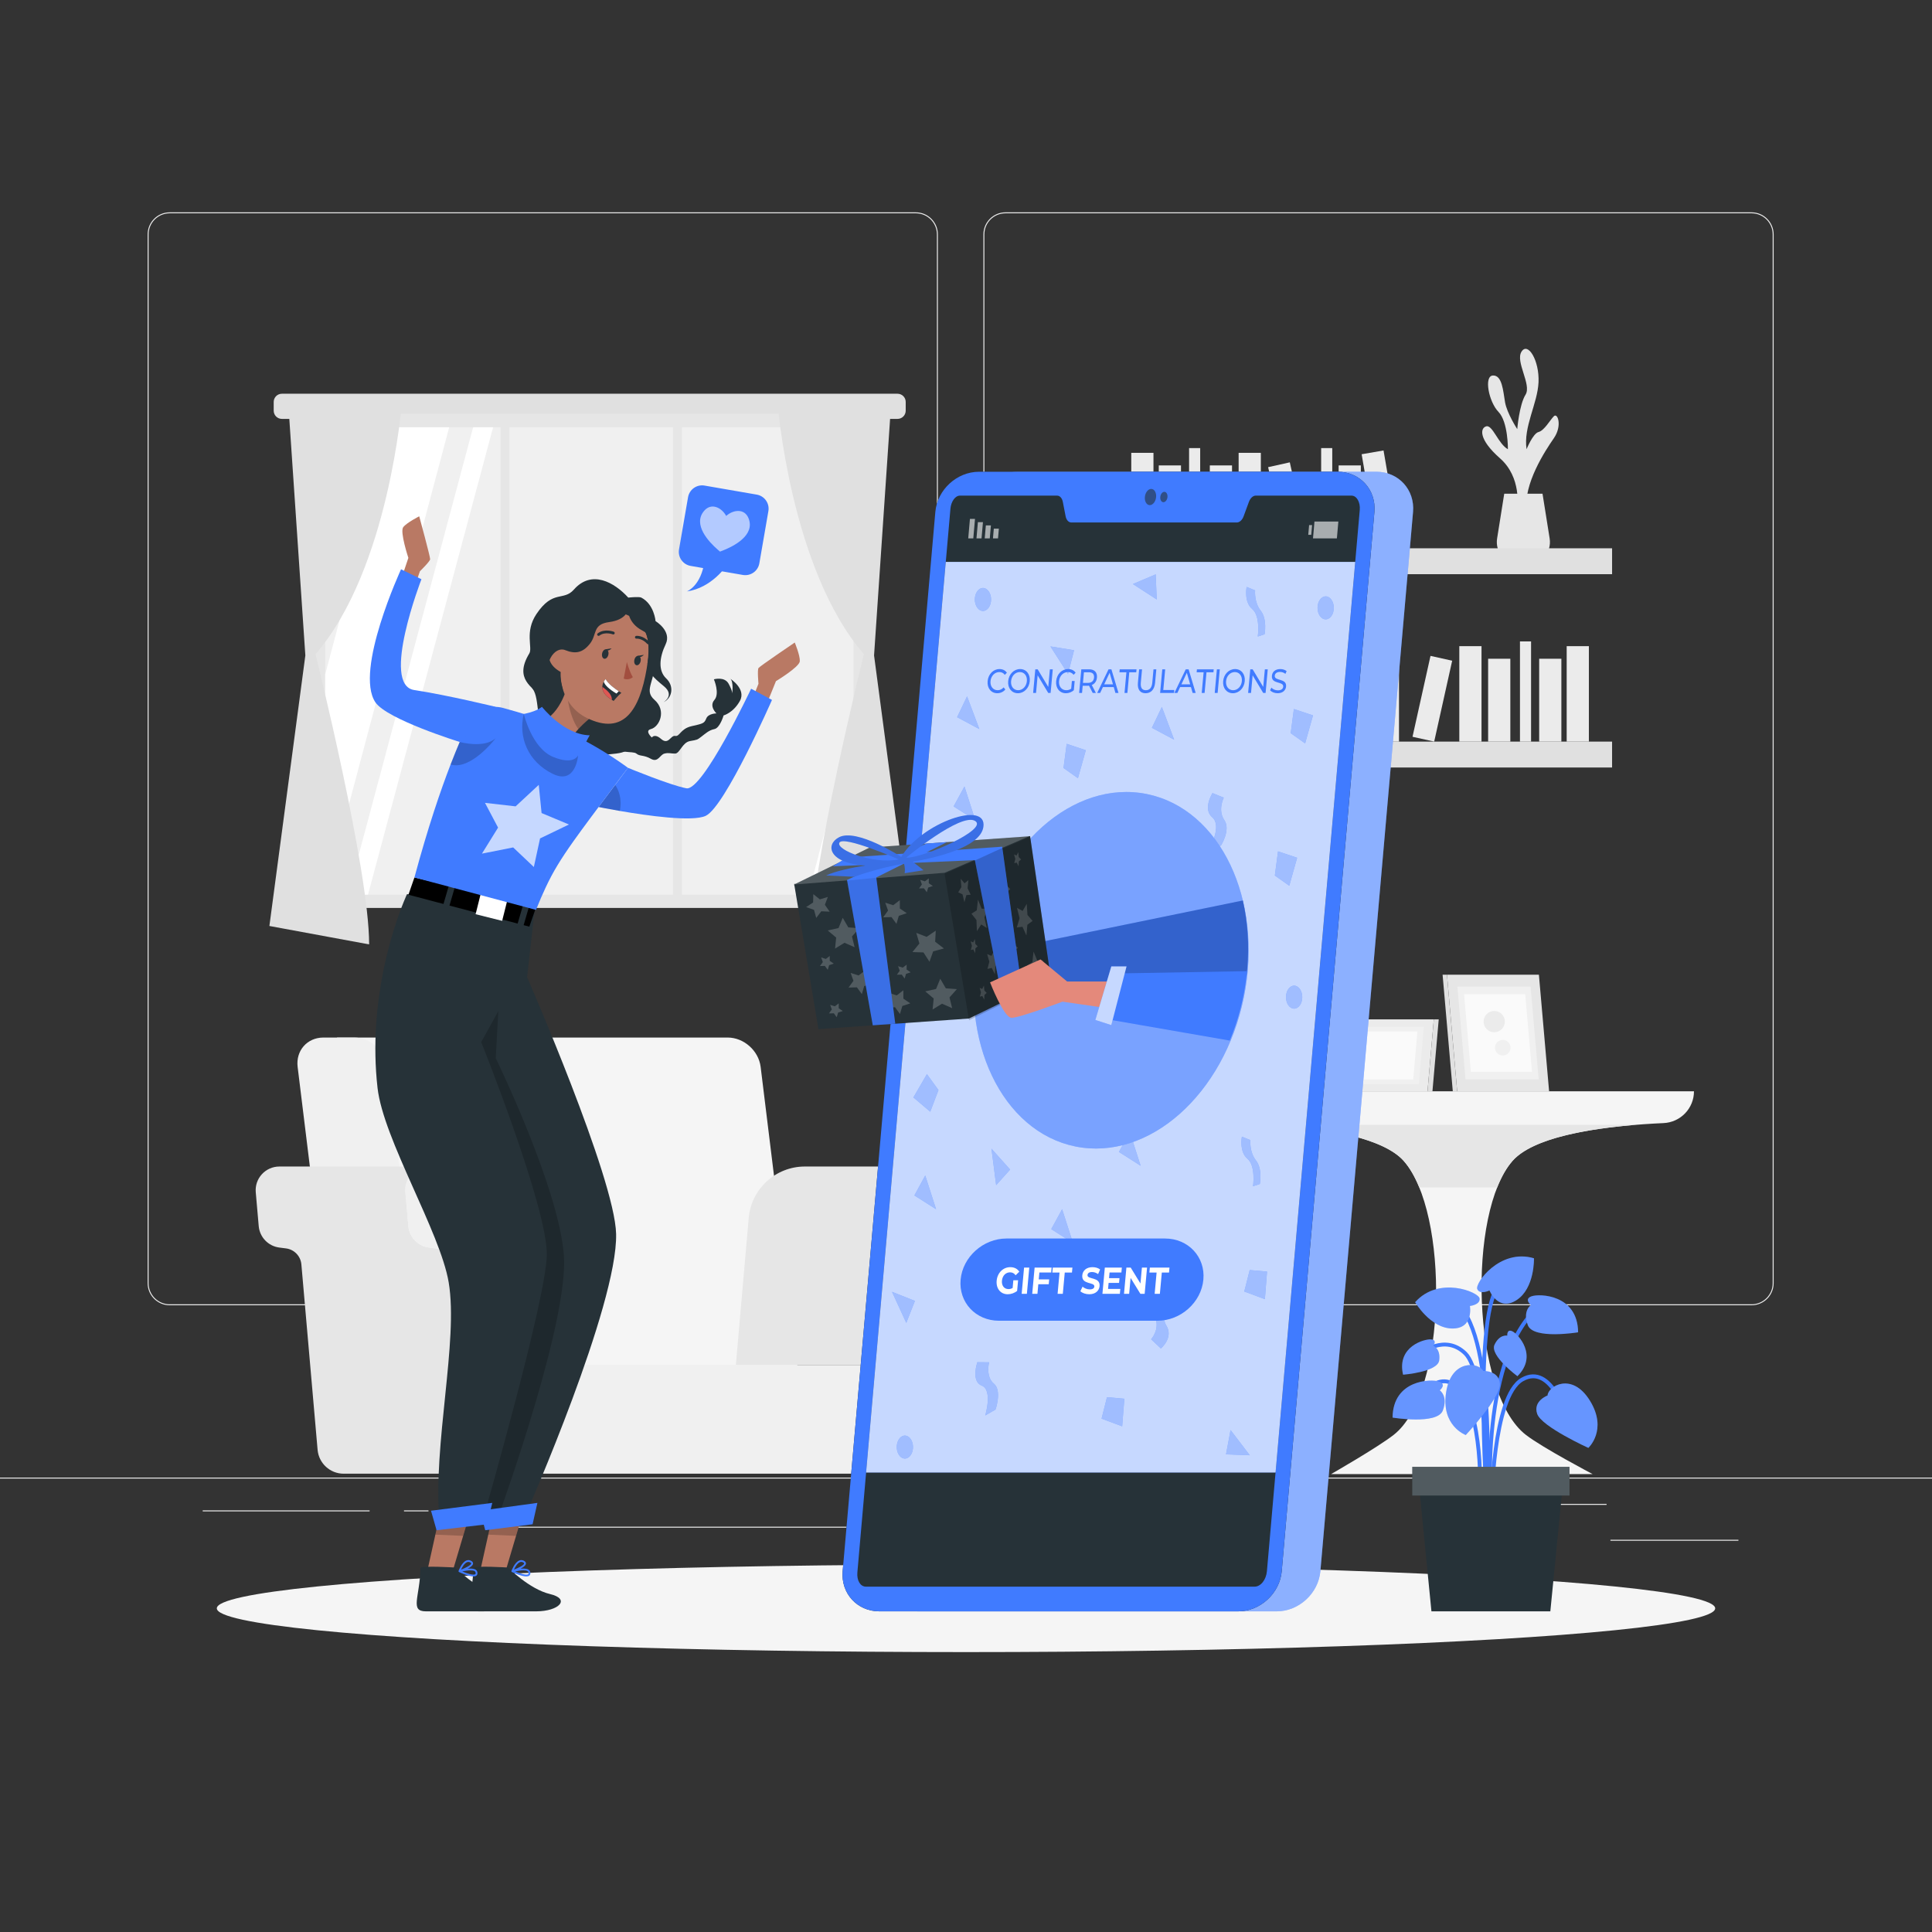 <?xml version="1.0" encoding="utf-8"?>
<!-- Generator: Adobe Illustrator 27.5.0, SVG Export Plug-In . SVG Version: 6.00 Build 0)  -->
<svg version="1.1" xmlns="http://www.w3.org/2000/svg" xmlns:xlink="http://www.w3.org/1999/xlink" x="0px" y="0px"
	 viewBox="0 0 500 500" style="enable-background:new 0 0 500 500;" xml:space="preserve">
<rect x="0" y="0" width="500" height="500" fill="#333333" stroke="none"/>
<g id="Background_Complete">
	<g>
		<rect y="382.398" style="fill:#EBEBEB;" width="500" height="0.25"/>
		<rect x="416.779" y="398.494" style="fill:#EBEBEB;" width="33.122" height="0.25"/>
		<rect x="322.527" y="401.208" style="fill:#EBEBEB;" width="8.693" height="0.25"/>
		<rect x="396.586" y="389.208" style="fill:#EBEBEB;" width="19.192" height="0.25"/>
		<rect x="52.459" y="390.888" style="fill:#EBEBEB;" width="43.193" height="0.25"/>
		<rect x="104.556" y="390.888" style="fill:#EBEBEB;" width="6.333" height="0.25"/>
		<rect x="131.471" y="395.111" style="fill:#EBEBEB;" width="93.676" height="0.25"/>
		<path style="fill:#EBEBEB;" d="M237.014,337.8H43.915c-3.147,0-5.708-2.561-5.708-5.708V60.66c0-3.147,2.561-5.708,5.708-5.708
			h193.099c3.146,0,5.707,2.561,5.707,5.708v271.432C242.721,335.239,240.16,337.8,237.014,337.8z M43.915,55.203
			c-3.01,0-5.458,2.448-5.458,5.458v271.432c0,3.01,2.448,5.458,5.458,5.458h193.099c3.009,0,5.457-2.448,5.457-5.458V60.66
			c0-3.009-2.448-5.458-5.457-5.458H43.915z"/>
		<path style="fill:#EBEBEB;" d="M453.31,337.8H260.212c-3.147,0-5.707-2.561-5.707-5.708V60.66c0-3.147,2.561-5.708,5.707-5.708
			H453.31c3.148,0,5.708,2.561,5.708,5.708v271.432C459.019,335.239,456.458,337.8,453.31,337.8z M260.212,55.203
			c-3.009,0-5.457,2.448-5.457,5.458v271.432c0,3.01,2.448,5.458,5.457,5.458H453.31c3.01,0,5.458-2.448,5.458-5.458V60.66
			c0-3.009-2.448-5.458-5.458-5.458H260.212z"/>
	</g>
	<g>
		<g>
			<g>
				<path style="fill:#F5F5F5;" d="M318.258,282.424L318.258,282.424h120.141l0,0c0,4.411-3.472,8.032-7.878,8.231
					c-12.911,0.582-32.773,2.625-39.072,9.769c-11.741,13.316-10.604,60.095,3.46,70.929c4.409,3.397,17.265,10.142,17.265,10.142
					h-67.691c0,0,12.012-6.881,16.186-10.142c13.984-10.923,14.391-57.674,2.595-70.929c-6.052-6.801-24.669-8.998-37.16-9.691
					C321.698,290.489,318.258,286.837,318.258,282.424z"/>
				<path style="fill:#E6E6E6;" d="M423.517,291.091c-12.203,0.979-26.828,3.39-32.068,9.333c-1.551,1.759-2.87,4.114-3.972,6.88
					h-20.178c-1.131-2.769-2.473-5.125-4.035-6.88c-5.26-5.91-20.006-8.342-31.977-9.333H423.517z"/>
			</g>
			<g>
				<polygon style="fill:#EBEBEB;" points="369.435,282.483 371.068,263.809 347.386,263.809 345.753,282.483 				"/>
				<polygon style="fill:#E0E0E0;" points="369.435,282.483 371.068,263.809 372.344,263.809 370.71,282.483 				"/>
				<polygon style="fill:#F0F0F0;" points="367.187,280.579 368.487,265.713 349.634,265.713 348.334,280.579 				"/>
				<polygon style="fill:#FAFAFA;" points="365.742,279.355 366.828,266.937 351.079,266.937 349.993,279.355 				"/>
			</g>
			<g>
				<g>
					<polygon style="fill:#E6E6E6;" points="377.116,282.424 400.906,282.424 398.267,252.255 374.477,252.255 					"/>
					<polygon style="fill:#E0E0E0;" points="377.116,282.424 375.981,282.424 373.341,252.255 374.477,252.255 					"/>
					<polygon style="fill:#F0F0F0;" points="379.273,279.349 398.212,279.349 396.11,255.331 377.172,255.331 					"/>
					<polygon style="fill:#FAFAFA;" points="380.659,277.371 396.48,277.371 394.724,257.308 378.904,257.308 					"/>
				</g>
				<path style="fill:#EBEBEB;" d="M388.65,266.335L388.65,266.335c-1.075,1.075-2.817,1.075-3.892,0l0,0
					c-1.075-1.075-1.075-2.817,0-3.892l0,0c1.075-1.075,2.817-1.075,3.892,0l0,0C389.724,263.517,389.725,265.26,388.65,266.335z"/>
				<path style="fill:#F0F0F0;" d="M387.485,269.706L387.485,269.706c0.787-0.787,2.063-0.787,2.85,0l0,0
					c1.269,1.27,0.37,3.44-1.425,3.44l0,0C387.115,273.146,386.216,270.975,387.485,269.706z"/>
			</g>
		</g>
		<g>
			<path style="fill:#F5F5F5;" d="M185.866,375.325h23.17l-12.181-99.206c-0.516-4.199-4.338-7.604-8.538-7.604h-7.963H87.216
				l14.821,106.81H185.866z"/>
			<path style="fill:#F0F0F0;" d="M112.379,375.325h-23.17l-12.181-99.206c-0.516-4.199,2.471-7.604,6.67-7.604h7.963
				c4.2,0,8.022,3.404,8.537,7.604L112.379,375.325z"/>
			<g>
				<path style="fill:#E6E6E6;" d="M120.916,375.207l-4.198-47.984c-0.188-2.143-1.843-3.866-3.977-4.138l-1.726-0.22
					c-2.863-0.365-5.084-2.676-5.336-5.551l-0.765-8.749c-0.314-3.586,2.512-6.67,6.112-6.67H72.302c-3.6,0-6.426,3.084-6.112,6.67
					l0.766,8.749c0.251,2.875,2.473,5.186,5.335,5.551l1.727,0.22c2.134,0.272,3.79,1.995,3.977,4.138l4.198,47.984
					c0.306,3.498,3.235,6.183,6.747,6.183h38.723C124.151,381.39,121.222,378.706,120.916,375.207z"/>
			</g>
			<path style="fill:#E6E6E6;" d="M227.479,315.211c0.659-7.535,6.969-13.317,14.533-13.317h-18.737H208.3
				c-7.564,0-13.874,5.782-14.533,13.317l-3.328,38.037h33.712L227.479,315.211z"/>
			<path style="fill:#F0F0F0;" d="M256.986,301.895h-14.975c-7.564,0-13.873,5.782-14.533,13.317l-3.328,38.037h-80.29
				l-3.328-38.037c-0.659-7.535-6.969-13.317-14.533-13.317h-14.975c-3.6,0-6.426,3.084-6.112,6.67l0.765,8.749
				c0.252,2.875,2.473,5.186,5.336,5.551l1.726,0.22c2.134,0.272,3.79,1.995,3.977,4.138l4.198,47.984
				c0.306,3.498,3.235,6.183,6.747,6.183h112.685c3.512,0,6.441-2.684,6.747-6.183l4.198-47.984
				c0.188-2.143,1.843-3.866,3.977-4.138l1.726-0.22c2.863-0.365,5.084-2.676,5.336-5.552l0.765-8.749
				C263.412,304.979,260.586,301.895,256.986,301.895z"/>
		</g>
		<g>
			<path style="fill:#E6E6E6;" d="M392.664,131.291c0,0,1.172-7.726-4.463-12.68c-5.635-4.954-5.14-7.901-3.53-8.285
				s3.096,4.57,5.573,5.932c0,0,0.078-7.059-2.438-9.66c-2.516-2.601-3.836-9.3-1.442-9.418c2.394-0.118,2.642,3.979,3.137,6.885
				c0.495,2.905,3.163,6.992,3.163,6.992s0.521-6.316,2.147-8.917c1.626-2.601-2.709-8.545-1.037-11.146
				c1.672-2.601,4.644,2.353,4.397,7.926c-0.248,5.573-3.963,11.518-3.096,17.339c0,0,1.639-4.087,3.111-4.459
				c1.472-0.372,2.958-3.075,3.949-4.076c0.991-1.001,2.229,2.466,0,5.686c-2.229,3.22-7.926,11.835-7.059,18.798L392.664,131.291z"
				/>
			<path style="fill:#E6E6E6;" d="M389.295,127.776l-1.845,11.58c-0.57,3.576,2.193,6.814,5.815,6.814h1.969
				c3.621,0,6.385-3.238,5.815-6.814l-1.845-11.58H389.295z"/>
			<rect x="286.767" y="141.897" style="fill:#E0E0E0;" width="130.438" height="6.702"/>
			<rect x="292.771" y="117.193" style="fill:#EBEBEB;" width="5.746" height="24.704"/>
			<rect x="320.557" y="117.193" style="fill:#EBEBEB;" width="5.747" height="24.704"/>
			
				<rect x="354.242" y="116.885" transform="matrix(0.986 -0.17 0.17 0.986 -16.761 62.53)" style="fill:#EBEBEB;" width="5.747" height="24.704"/>
			<rect x="299.891" y="120.449" style="fill:#EBEBEB;" width="5.747" height="21.448"/>
			<rect x="313.1" y="120.449" style="fill:#EBEBEB;" width="5.747" height="21.448"/>
			<rect x="346.439" y="120.449" style="fill:#EBEBEB;" width="5.747" height="21.448"/>
			
				<rect x="330.5" y="120.081" transform="matrix(0.976 -0.217 0.217 0.976 -20.435 75.42)" style="fill:#EBEBEB;" width="5.747" height="21.448"/>
			<rect x="307.734" y="115.967" style="fill:#EBEBEB;" width="2.873" height="25.93"/>
			<rect x="341.914" y="115.967" style="fill:#EBEBEB;" width="2.873" height="25.93"/>
		</g>
		<g>
			
				<rect x="286.767" y="191.929" transform="matrix(-1 -1.224647e-16 1.224647e-16 -1 703.972 390.559)" style="fill:#E0E0E0;" width="130.438" height="6.702"/>
			
				<rect x="405.455" y="167.225" transform="matrix(-1 -1.224647e-16 1.224647e-16 -1 816.657 359.154)" style="fill:#EBEBEB;" width="5.747" height="24.704"/>
			
				<rect x="377.668" y="167.225" transform="matrix(-1 -1.224647e-16 1.224647e-16 -1 761.083 359.154)" style="fill:#EBEBEB;" width="5.747" height="24.704"/>
			
				<rect x="343.984" y="166.916" transform="matrix(-0.986 -0.17 0.17 -0.986 658.228 414.843)" style="fill:#EBEBEB;" width="5.746" height="24.704"/>
			
				<rect x="398.335" y="170.48" transform="matrix(-1 -1.224647e-16 1.224647e-16 -1 802.416 362.409)" style="fill:#EBEBEB;" width="5.746" height="21.448"/>
			
				<rect x="385.126" y="170.48" transform="matrix(-1 -1.224647e-16 1.224647e-16 -1 775.999 362.409)" style="fill:#EBEBEB;" width="5.747" height="21.448"/>
			
				<rect x="351.787" y="170.48" transform="matrix(-1 -1.224647e-16 1.224647e-16 -1 709.32 362.409)" style="fill:#EBEBEB;" width="5.747" height="21.448"/>
			
				<rect x="367.726" y="170.112" transform="matrix(-0.976 -0.217 0.217 -0.976 693.154 437.749)" style="fill:#EBEBEB;" width="5.747" height="21.449"/>
			
				<rect x="393.366" y="165.998" transform="matrix(-1 -1.224647e-16 1.224647e-16 -1 789.604 357.927)" style="fill:#EBEBEB;" width="2.873" height="25.93"/>
			
				<rect x="359.185" y="165.998" transform="matrix(-1 -1.224647e-16 1.224647e-16 -1 721.244 357.927)" style="fill:#EBEBEB;" width="2.873" height="25.93"/>
			
				<rect x="299.283" y="172.376" transform="matrix(-1 -1.224647e-16 1.224647e-16 -1 626.566 364.084)" style="fill:#EBEBEB;" width="28" height="19.331"/>
		</g>
		<g>
			<path style="fill:#E0E0E0;" d="M232.275,108.41H72.955c-1.172,0-2.122-0.95-2.122-2.122v-2.268c0-1.172,0.95-2.122,2.122-2.122
				h159.32c1.172,0,2.122,0.95,2.122,2.122v2.268C234.397,107.46,233.447,108.41,232.275,108.41z"/>
			<rect x="80.549" y="107.078" style="fill:#E6E6E6;" width="144.132" height="127.896"/>
			<rect x="84.159" y="110.584" style="fill:#F0F0F0;" width="136.729" height="120.953"/>
			<polygon style="fill:#FFFFFF;" points="116.247,110.584 84.159,231.274 84.159,174.562 101.101,110.584 			"/>
			<polygon style="fill:#FFFFFF;" points="127.612,110.584 95.242,231.537 90.075,231.537 122.446,110.584 			"/>
			<polygon style="fill:#FFFFFF;" points="220.888,186.906 220.888,206.234 214.338,231.537 209.171,231.537 			"/>
			<rect x="129.544" y="108.41" style="fill:#E6E6E6;" width="2.304" height="125.828"/>
			<rect x="174.18" y="108.41" style="fill:#E6E6E6;" width="2.303" height="125.828"/>
			<g>
				<path style="fill:#E0E0E0;" d="M201.191,103.979c0,0,3.314,43.271,22.385,65.324c0,0-13.889,55.686-13.879,75.104l25.813-4.764
					l-9.304-70.017l4.45-65.647H201.191z"/>
				<path style="fill:#E0E0E0;" d="M104.039,103.979c0,0-3.314,43.271-22.385,65.324c0,0,13.889,55.686,13.879,75.104l-25.813-4.764
					l9.304-70.017l-4.45-65.647H104.039z"/>
			</g>
		</g>
	</g>
</g>
<g id="Background_Simple" style="display:none;">
	<g style="display:inline;">
		<path style="fill:#407BFF;" d="M97.999,101.625c27.919-59.449,127.059-51.062,165.317-9.255
			c38.258,41.806,50.696,68.599,85.208,52.983c34.512-15.616,78.518-11.44,81.042,38.164s-37.913,108.263-102.09,125.615
			c-64.177,17.352-64.161,78.759-149.1,66.368c-46.31-6.756-47.365-56.86-40.825-98.301
			C144.092,235.758,65.621,170.569,97.999,101.625z"/>
		<path style="opacity:0.9;fill:#FFFFFF;" d="M97.999,101.625c27.919-59.449,127.059-51.062,165.317-9.255
			c38.258,41.806,50.696,68.599,85.208,52.983c34.512-15.616,78.518-11.44,81.042,38.164s-37.913,108.263-102.09,125.615
			c-64.177,17.352-64.161,78.759-149.1,66.368c-46.31-6.756-47.365-56.86-40.825-98.301
			C144.092,235.758,65.621,170.569,97.999,101.625z"/>
	</g>
</g>
<g id="Shadow_1_">
	<ellipse id="_x3C_Path_x3E__359_" style="fill:#F5F5F5;" cx="250" cy="416.238" rx="193.889" ry="11.323"/>
</g>
<g id="Plant">
	<g>
		<g>
			<path style="fill:none;stroke:#407BFF;stroke-miterlimit:10;" d="M367.691,350.268c0,0,6.208-5.176,11.532,0
				c5.324,5.176,6.351,37.241,6.351,37.241"/>
			<path style="fill:none;stroke:#407BFF;stroke-miterlimit:10;" d="M386.013,393.701c0,0-3.66-37.631,10.119-53.445"/>
			<path style="fill:none;stroke:#407BFF;stroke-miterlimit:10;" d="M384.703,389.735c0,0,2.818-42.839-7.516-52.344"/>
			<path style="fill:none;stroke:#407BFF;stroke-miterlimit:10;" d="M386.013,389.735c0,0,0.241-28.308,7.92-32.709
				c7.679-4.401,11.594,9.952,11.594,9.952"/>
			<path style="fill:none;stroke:#407BFF;stroke-miterlimit:10;" d="M382.98,389.735c0,0,1.253-21.732-4.697-29.499
				c-5.95-7.767-12.213,3.327-12.213,3.327"/>
			<path style="fill:none;stroke:#407BFF;stroke-miterlimit:10;" d="M385.054,392.646c0,0-3.848-50.824,2.52-59.436"/>
		</g>
		<g>
			<path style="fill:#407BFF;" d="M400.509,361.151c0,0-3.829,1.412-2.691,4.744c1.138,3.333,13.247,8.818,13.247,8.818
				s5.071-4.648,0.414-12.207C406.822,354.946,400.613,358.766,400.509,361.151z"/>
			<path style="opacity:0.2;fill:#FFFFFF;enable-background:new    ;" d="M400.509,361.151c0,0-3.829,1.412-2.691,4.744
				c1.138,3.333,13.247,8.818,13.247,8.818s5.071-4.648,0.414-12.207C406.822,354.946,400.613,358.766,400.509,361.151z"/>
		</g>
		<g>
			<path style="fill:#407BFF;" d="M383.863,354.806c0,0,4.078-0.171,4.309,3.344c0.232,3.514-8.833,13.236-8.833,13.236
				s-6.469-2.339-5.08-11.108C375.649,351.509,382.85,352.645,383.863,354.806z"/>
			<path style="opacity:0.2;fill:#FFFFFF;enable-background:new    ;" d="M383.863,354.806c0,0,4.078-0.171,4.309,3.344
				c0.232,3.514-8.833,13.236-8.833,13.236s-6.469-2.339-5.08-11.108C375.649,351.509,382.85,352.645,383.863,354.806z"/>
		</g>
		<g>
			<path style="fill:#407BFF;" d="M380.411,337.985c0,0,2.719-0.292,2.5-1.948c-0.219-1.656-10.568-5.918-16.674,0.974
				c0,0,3.91,6.716,9.561,6.804C381.45,343.902,380.411,337.985,380.411,337.985z"/>
			<path style="opacity:0.2;fill:#FFFFFF;enable-background:new    ;" d="M380.411,337.985c0,0,2.719-0.292,2.5-1.948
				c-0.219-1.656-10.568-5.918-16.674,0.974c0,0,3.91,6.716,9.561,6.804C381.45,343.902,380.411,337.985,380.411,337.985z"/>
		</g>
		<g>
			<path style="fill:#407BFF;" d="M385.477,333.964c0,0-2.462,1.19-3.152-0.331c-0.69-1.521,5.839-10.612,14.666-7.992
				c0,0,0.234,7.767-4.516,10.831C387.725,339.535,385.477,333.964,385.477,333.964z"/>
			<path style="opacity:0.2;fill:#FFFFFF;enable-background:new    ;" d="M385.477,333.964c0,0-2.462,1.19-3.152-0.331
				c-0.69-1.521,5.839-10.612,14.666-7.992c0,0,0.234,7.767-4.516,10.831C387.725,339.535,385.477,333.964,385.477,333.964z"/>
		</g>
		<g>
			<path style="fill:#407BFF;" d="M372.606,359.811c0,0,1.876-1.515-0.148-2.254c-2.025-0.739-11.96-0.529-12.063,9.312
				c0,0,11.571,1.923,13.003-1.826C374.829,361.294,372.606,359.811,372.606,359.811z"/>
			<path style="opacity:0.2;fill:#FFFFFF;enable-background:new    ;" d="M372.606,359.811c0,0,1.876-1.515-0.148-2.254
				c-2.025-0.739-11.96-0.529-12.063,9.312c0,0,11.571,1.923,13.003-1.826C374.829,361.294,372.606,359.811,372.606,359.811z"/>
		</g>
		<g>
			<path style="fill:#407BFF;" d="M396.201,337.738c0,0-1.876-1.515,0.149-2.254c2.025-0.739,11.96-0.529,12.063,9.312
				c0,0-11.571,1.923-13.003-1.826C393.978,339.221,396.201,337.738,396.201,337.738z"/>
			<path style="opacity:0.2;fill:#FFFFFF;enable-background:new    ;" d="M396.201,337.738c0,0-1.876-1.515,0.149-2.254
				c2.025-0.739,11.96-0.529,12.063,9.312c0,0-11.571,1.923-13.003-1.826C393.978,339.221,396.201,337.738,396.201,337.738z"/>
		</g>
		<g>
			<path style="fill:#407BFF;" d="M390.084,345.666c0,0-0.165-1.841,1.322-1.12c1.487,0.722,6.666,6.309,1.297,11.612
				c0,0-7.227-5.352-5.924-8.14C388.081,345.231,390.084,345.666,390.084,345.666z"/>
			<path style="opacity:0.2;fill:#FFFFFF;enable-background:new    ;" d="M390.084,345.666c0,0-0.165-1.841,1.322-1.12
				c1.487,0.722,6.666,6.309,1.297,11.612c0,0-7.227-5.352-5.924-8.14C388.081,345.231,390.084,345.666,390.084,345.666z"/>
		</g>
		<g>
			<path style="fill:#407BFF;" d="M370.928,348.29c0,0,1.122-1.47-0.521-1.652c-1.643-0.182-9.004,1.783-7.29,9.131
				c0,0,8.968-0.674,9.352-3.727C372.854,348.99,370.928,348.29,370.928,348.29z"/>
			<path style="opacity:0.2;fill:#FFFFFF;enable-background:new    ;" d="M370.928,348.29c0,0,1.122-1.47-0.521-1.652
				c-1.643-0.182-9.004,1.783-7.29,9.131c0,0,8.968-0.674,9.352-3.727C372.854,348.99,370.928,348.29,370.928,348.29z"/>
		</g>
		<polygon style="fill:#263238;" points="401.225,417.016 370.455,417.016 367.136,383.327 404.545,383.327 		"/>
		<rect x="365.493" y="379.61" style="fill:#263238;" width="40.695" height="7.434"/>
		<rect x="365.493" y="379.61" style="opacity:0.2;fill:#FFFFFF;enable-background:new    ;" width="40.695" height="7.434"/>
	</g>
</g>
<g id="Device">
	<g>
		<g>
			<path style="fill:#407BFF;" d="M330.401,417.016h-92.828c-5.745,0-9.995-4.657-9.492-10.402l23.983-274.122
				c0.503-5.745,5.567-10.402,11.312-10.402h92.828c5.745,0,9.995,4.657,9.492,10.402l-23.983,274.122
				C341.211,412.358,336.146,417.016,330.401,417.016z"/>
			<path style="opacity:0.4;fill:#FFFFFF;enable-background:new    ;" d="M330.401,417.016h-92.828
				c-5.745,0-9.995-4.657-9.492-10.402l23.983-274.122c0.503-5.745,5.567-10.402,11.312-10.402h92.828
				c5.745,0,9.995,4.657,9.492,10.402l-23.983,274.122C341.211,412.358,336.146,417.016,330.401,417.016z"/>
			<path style="fill:#263238;" d="M320.401,417.016h-92.828c-5.745,0-9.995-4.657-9.492-10.402l23.983-274.122
				c0.503-5.745,5.567-10.402,11.312-10.402h92.828c5.745,0,9.995,4.657,9.492,10.402l-23.983,274.122
				C331.211,412.358,326.146,417.016,320.401,417.016z"/>
			<path style="fill:#407BFF;" d="M320.401,417.016h-92.828c-5.745,0-9.995-4.657-9.492-10.402l23.983-274.122
				c0.503-5.745,5.567-10.402,11.312-10.402h92.828c5.745,0,9.995,4.657,9.492,10.402l-23.983,274.122
				C331.211,412.358,326.146,417.016,320.401,417.016z"/>
			<path style="fill:#263238;" d="M351.907,131.969l-24.028,274.639c-0.198,2.259-1.609,4.014-3.175,4.014H224.088
				c-1.439,0-2.382-1.607-2.2-3.684l24.086-275.299c0.157-1.798,1.21-3.371,2.456-3.371h25.154c0.71,0,1.296,0.669,1.477,1.633
				l0.718,3.701c0.181,0.956,0.768,1.616,1.478,1.616h42.825c0.71,0,1.41-0.634,1.759-1.59l1.367-3.718
				c0.349-0.964,1.053-1.642,1.763-1.642h24.793C351.135,128.268,352.08,129.988,351.907,131.969z"/>
			<polygon style="fill:#407BFF;" points="350.73,145.426 330.112,381.083 224.15,381.083 244.767,145.426 			"/>
			<g>
				<g>
					<polygon style="opacity:0.6;fill:#FFFFFF;enable-background:new    ;" points="256.977,139.336 258.286,139.336 
						258.506,136.818 257.197,136.818 					"/>
					<polygon style="opacity:0.6;fill:#FFFFFF;enable-background:new    ;" points="254.844,139.336 256.153,139.336 
						256.447,135.978 255.138,135.978 					"/>
					<polygon style="opacity:0.6;fill:#FFFFFF;enable-background:new    ;" points="252.711,139.336 254.02,139.336 
						254.387,135.138 253.078,135.138 					"/>
					<polygon style="opacity:0.6;fill:#FFFFFF;enable-background:new    ;" points="250.578,139.336 251.887,139.336 
						252.328,134.298 251.019,134.298 					"/>
				</g>
				<g>
					<polygon style="opacity:0.6;fill:#FFFFFF;enable-background:new    ;" points="339.351,138.417 338.575,138.417 
						338.795,135.899 339.571,135.899 					"/>
					<polygon style="opacity:0.6;fill:#FFFFFF;enable-background:new    ;" points="339.803,139.336 345.984,139.336 
						346.366,134.98 340.185,134.98 					"/>
				</g>
			</g>
			<g>
				<path style="opacity:0.6;fill:#263238;enable-background:new    ;" d="M299.2,128.63c-0.101,1.159-0.835,2.099-1.638,2.099
					c-0.803,0-1.372-0.94-1.271-2.099c0.101-1.159,0.835-2.099,1.638-2.099C298.733,126.531,299.302,127.47,299.2,128.63z"/>
				<path style="opacity:0.6;fill:#263238;enable-background:new    ;" d="M302.144,128.63c-0.065,0.743-0.535,1.344-1.049,1.344
					c-0.515,0-0.879-0.602-0.814-1.344c0.065-0.743,0.535-1.345,1.049-1.345C301.845,127.285,302.209,127.887,302.144,128.63z"/>
			</g>
			<polygon style="opacity:0.7;fill:#FFFFFF;enable-background:new    ;" points="350.727,145.429 347.867,178.119 347.377,183.759 
				345.087,209.949 344.727,214.019 341.477,251.149 341.127,255.219 338.007,290.869 337.557,295.999 330.117,381.079 
				224.147,381.079 244.767,145.429 			"/>
		</g>
		<g>
			<g>
				<polygon style="fill:#407BFF;" points="249.601,203.545 246.795,208.702 252.407,212.272 				"/>
				<polygon style="fill:#407BFF;" points="257.803,306.712 261.416,302.682 256.592,297.279 				"/>
				<polygon style="fill:#407BFF;" points="299.363,155.14 299.091,148.645 293.197,151.149 				"/>
				<polygon style="fill:#407BFF;" points="239.451,304.217 236.645,309.374 242.257,312.944 				"/>
				<polygon style="fill:#407BFF;" points="242.873,282.107 240.746,287.71 236.389,284.011 239.887,277.988 				"/>
				<polygon style="fill:#407BFF;" points="286.49,361.594 290.979,361.991 290.418,369.131 285.087,367.147 				"/>
				<path style="fill:#407BFF;" d="M250,240.4l2.806,0.793c0,0-4.209,3.967-2.245,7.14c1.964,3.174-1.403,5.95-1.403,5.95
					l-2.525-2.38c0,0,2.245-2.38,1.122-5.554C246.633,243.176,250,240.4,250,240.4z"/>
				<path style="fill:#407BFF;" d="M288.314,217.837l2.806,0.793c0,0-4.209,3.967-2.245,7.14c1.964,3.174-1.403,5.95-1.403,5.95
					l-2.525-2.38c0,0,2.245-2.38,1.122-5.553C284.947,220.614,288.314,217.837,288.314,217.837z"/>
				<polygon style="fill:#407BFF;" points="250.277,180.218 247.7,185.609 253.456,188.686 				"/>
				<polygon style="fill:#407BFF;" points="300.691,182.963 298.114,188.354 303.871,191.431 				"/>
				<polygon style="fill:#407BFF;" points="276.399,174.402 277.965,168.284 271.851,167.292 				"/>
				<polygon style="fill:#407BFF;" points="275.238,198.755 276.061,192.503 281.006,194.157 278.967,201.398 				"/>
				<polygon style="fill:#407BFF;" points="334.035,189.744 334.858,183.492 339.803,185.145 337.764,192.386 				"/>
				<polygon style="fill:#407BFF;" points="329.93,226.583 330.753,220.332 335.698,221.986 333.659,229.226 				"/>
				<path style="fill:#407BFF;" d="M315.974,218.842l-2.844,0.449c0,0,3.158-5.586,0.605-7.767c-2.553-2.18,0.059-6.272,0.059-6.272
					l2.917,1.184c0,0-1.628,3.231,0.124,5.773C318.586,214.751,315.974,218.842,315.974,218.842z"/>
				<polygon style="fill:#407BFF;" points="292.387,292.965 289.582,298.122 295.193,301.692 				"/>
				<polygon style="fill:#407BFF;" points="274.875,312.944 272.069,318.101 277.681,321.672 				"/>
				<polygon style="fill:#407BFF;" points="306.65,268.448 311.139,268.844 310.578,275.985 305.247,274.001 				"/>
				<polygon style="fill:#407BFF;" points="323.425,328.685 327.914,329.082 327.353,336.222 322.022,334.239 				"/>
				<path style="fill:#407BFF;" d="M301.273,335.093l2.806,0.793c0,0-4.209,3.967-2.245,7.14c1.964,3.173-1.403,5.95-1.403,5.95
					l-2.525-2.38c0,0,2.245-2.38,1.122-5.554C297.906,337.869,301.273,335.093,301.273,335.093z"/>
				<path style="fill:#407BFF;" d="M326.048,306.415l-1.763,0.584c0,0,0.754-5.285-1.441-7.115c-2.194-1.83-1.446-5.719-1.446-5.719
					l2.198,0.899c0,0-0.305,3.045,1.448,5.254C326.797,302.527,326.048,306.415,326.048,306.415z"/>
				<path style="fill:#407BFF;" d="M327.275,164.143l-1.763,0.584c0,0,0.754-5.285-1.441-7.115c-2.195-1.83-1.446-5.719-1.446-5.719
					l2.198,0.899c0,0-0.305,3.045,1.448,5.254C328.024,160.254,327.275,164.143,327.275,164.143z"/>
				<path style="fill:#407BFF;" d="M257.64,364.79l-2.652,1.519c0,0,1.972-6.585-0.903-7.709c-2.875-1.124-1.143-6.061-1.143-6.061
					l3.035,0.025c0,0-0.949,3.733,1.223,5.511S257.64,364.79,257.64,364.79z"/>
				<path style="fill:#407BFF;" d="M256.492,155.14c0,1.643-0.942,2.975-2.105,2.975c-1.162,0-2.104-1.332-2.104-2.975
					s0.942-2.975,2.104-2.975C255.549,152.165,256.492,153.497,256.492,155.14z"/>
				<path style="fill:#407BFF;" d="M279.786,269.552c0,1.643-0.942,2.975-2.104,2.975c-1.162,0-2.104-1.332-2.104-2.975
					c0-1.643,0.942-2.975,2.104-2.975C278.844,266.577,279.786,267.909,279.786,269.552z"/>
				<ellipse style="fill:#407BFF;" cx="334.918" cy="258.062" rx="2.105" ry="2.975"/>
				<path style="fill:#407BFF;" d="M345.189,157.314c0,1.643-0.942,2.975-2.104,2.975c-1.162,0-2.105-1.332-2.105-2.975
					s0.942-2.975,2.105-2.975C344.247,154.339,345.189,155.671,345.189,157.314z"/>
				<polygon style="fill:#407BFF;" points="234.546,342.363 236.778,336.673 230.852,334.324 				"/>
				<polygon style="fill:#407BFF;" points="318.47,370.101 317.291,376.39 323.443,376.617 				"/>
				<path style="fill:#407BFF;" d="M232.086,374.765c-0.102-1.637,0.753-3.081,1.911-3.226c1.158-0.145,2.179,1.065,2.282,2.702
					c0.102,1.637-0.753,3.081-1.911,3.225C233.21,377.612,232.188,376.402,232.086,374.765z"/>
				<g style="opacity:0.5;enable-background:new    ;">
					<polygon style="fill:#FFFFFF;" points="249.601,203.545 246.795,208.702 252.407,212.272 					"/>
					<polygon style="fill:#FFFFFF;" points="257.803,306.712 261.416,302.682 256.592,297.279 					"/>
					<polygon style="fill:#FFFFFF;" points="299.363,155.14 299.091,148.645 293.197,151.149 					"/>
					<polygon style="fill:#FFFFFF;" points="239.451,304.217 236.645,309.374 242.257,312.944 					"/>
					<polygon style="fill:#FFFFFF;" points="242.873,282.107 240.746,287.71 236.389,284.011 239.887,277.988 					"/>
					<polygon style="fill:#FFFFFF;" points="286.49,361.594 290.979,361.991 290.418,369.131 285.087,367.147 					"/>
					<path style="fill:#FFFFFF;" d="M250,240.4l2.806,0.793c0,0-4.209,3.967-2.245,7.14c1.964,3.174-1.403,5.95-1.403,5.95
						l-2.525-2.38c0,0,2.245-2.38,1.122-5.554C246.633,243.176,250,240.4,250,240.4z"/>
					<path style="fill:#FFFFFF;" d="M288.314,217.837l2.806,0.793c0,0-4.209,3.967-2.245,7.14c1.964,3.174-1.403,5.95-1.403,5.95
						l-2.525-2.38c0,0,2.245-2.38,1.122-5.553C284.947,220.614,288.314,217.837,288.314,217.837z"/>
					<polygon style="fill:#FFFFFF;" points="250.277,180.218 247.7,185.609 253.456,188.686 					"/>
					<polygon style="fill:#FFFFFF;" points="300.691,182.963 298.114,188.354 303.871,191.431 					"/>
					<polygon style="fill:#FFFFFF;" points="276.399,174.402 277.965,168.284 271.851,167.292 					"/>
					<polygon style="fill:#FFFFFF;" points="275.238,198.755 276.061,192.503 281.006,194.157 278.967,201.398 					"/>
					<polygon style="fill:#FFFFFF;" points="334.035,189.744 334.858,183.492 339.803,185.145 337.764,192.386 					"/>
					<polygon style="fill:#FFFFFF;" points="329.93,226.583 330.753,220.332 335.698,221.986 333.659,229.226 					"/>
					<path style="fill:#FFFFFF;" d="M315.974,218.842l-2.844,0.449c0,0,3.158-5.586,0.605-7.767
						c-2.553-2.18,0.059-6.272,0.059-6.272l2.917,1.184c0,0-1.628,3.231,0.124,5.773
						C318.586,214.751,315.974,218.842,315.974,218.842z"/>
					<polygon style="fill:#FFFFFF;" points="292.387,292.965 289.582,298.122 295.193,301.692 					"/>
					<polygon style="fill:#FFFFFF;" points="274.875,312.944 272.069,318.101 277.681,321.672 					"/>
					<polygon style="fill:#FFFFFF;" points="306.65,268.448 311.139,268.844 310.578,275.985 305.247,274.001 					"/>
					<polygon style="fill:#FFFFFF;" points="323.425,328.685 327.914,329.082 327.353,336.222 322.022,334.239 					"/>
					<path style="fill:#FFFFFF;" d="M301.273,335.093l2.806,0.793c0,0-4.209,3.967-2.245,7.14c1.964,3.173-1.403,5.95-1.403,5.95
						l-2.525-2.38c0,0,2.245-2.38,1.122-5.554C297.906,337.869,301.273,335.093,301.273,335.093z"/>
					<path style="fill:#FFFFFF;" d="M326.048,306.415l-1.763,0.584c0,0,0.754-5.285-1.441-7.115
						c-2.194-1.83-1.446-5.719-1.446-5.719l2.198,0.899c0,0-0.305,3.045,1.448,5.254
						C326.797,302.527,326.048,306.415,326.048,306.415z"/>
					<path style="fill:#FFFFFF;" d="M327.275,164.143l-1.763,0.584c0,0,0.754-5.285-1.441-7.115
						c-2.195-1.83-1.446-5.719-1.446-5.719l2.198,0.899c0,0-0.305,3.045,1.448,5.254
						C328.024,160.254,327.275,164.143,327.275,164.143z"/>
					<path style="fill:#FFFFFF;" d="M257.64,364.79l-2.652,1.519c0,0,1.972-6.585-0.903-7.709c-2.875-1.124-1.143-6.061-1.143-6.061
						l3.035,0.025c0,0-0.949,3.733,1.223,5.511S257.64,364.79,257.64,364.79z"/>
					<path style="fill:#FFFFFF;" d="M256.492,155.14c0,1.643-0.942,2.975-2.105,2.975c-1.162,0-2.104-1.332-2.104-2.975
						s0.942-2.975,2.104-2.975C255.549,152.165,256.492,153.497,256.492,155.14z"/>
					<path style="fill:#FFFFFF;" d="M279.786,269.552c0,1.643-0.942,2.975-2.104,2.975c-1.162,0-2.104-1.332-2.104-2.975
						c0-1.643,0.942-2.975,2.104-2.975C278.844,266.577,279.786,267.909,279.786,269.552z"/>
					<ellipse style="fill:#FFFFFF;" cx="334.918" cy="258.062" rx="2.105" ry="2.975"/>
					<path style="fill:#FFFFFF;" d="M345.189,157.314c0,1.643-0.942,2.975-2.104,2.975c-1.162,0-2.105-1.332-2.105-2.975
						s0.942-2.975,2.105-2.975C344.247,154.339,345.189,155.671,345.189,157.314z"/>
					<polygon style="fill:#FFFFFF;" points="234.546,342.363 236.778,336.673 230.852,334.324 					"/>
					<polygon style="fill:#FFFFFF;" points="318.47,370.101 317.291,376.39 323.443,376.617 					"/>
					<path style="fill:#FFFFFF;" d="M232.086,374.765c-0.102-1.637,0.753-3.081,1.911-3.226c1.158-0.145,2.179,1.065,2.282,2.702
						c0.102,1.637-0.753,3.081-1.911,3.225C233.21,377.612,232.188,376.402,232.086,374.765z"/>
				</g>
			</g>
			<g>
				<g>
					<path style="fill:#407BFF;" d="M299.569,341.803h-41.042c-6.015,0-10.456-4.763-9.919-10.638v0
						c0.537-5.875,5.848-10.638,11.863-10.638h41.042c6.015,0,10.456,4.763,9.919,10.638v0
						C310.896,337.04,305.584,341.803,299.569,341.803z"/>
				</g>
				<g>
					<path style="fill:#407BFF;" d="M255.596,176.279c0.165-1.808,1.472-3.127,3.072-3.127c0.811,0,1.488,0.323,1.911,0.952
						l-0.538,0.55c-0.36-0.498-0.835-0.725-1.414-0.725c-1.186,0-2.156,0.995-2.28,2.35c-0.124,1.354,0.664,2.349,1.851,2.349
						c0.578,0,1.096-0.236,1.547-0.734l0.438,0.55c-0.538,0.629-1.274,0.961-2.093,0.961
						C256.497,179.406,255.431,178.087,255.596,176.279z"/>
					<path style="fill:#407BFF;" d="M260.916,176.279c0.164-1.79,1.472-3.127,3.087-3.127c1.599,0,2.665,1.327,2.501,3.127
						c-0.164,1.799-1.473,3.127-3.072,3.127C261.817,179.406,260.752,178.07,260.916,176.279z M265.753,176.279
						c0.124-1.354-0.656-2.35-1.82-2.35c-1.18,0-2.142,0.995-2.265,2.35c-0.124,1.354,0.656,2.349,1.836,2.349
						C264.667,178.629,265.629,177.633,265.753,176.279z"/>
					<path style="fill:#407BFF;" d="M272.457,173.222l-0.559,6.114h-0.616l-2.738-4.559l-0.417,4.559h-0.751l0.559-6.114h0.616
						l2.738,4.559l0.417-4.559H272.457z"/>
					<path style="fill:#407BFF;" d="M277.404,176.244h0.721l-0.218,2.385c-0.573,0.515-1.325,0.778-2.061,0.778
						c-1.615,0-2.681-1.319-2.516-3.127c0.165-1.808,1.472-3.127,3.102-3.127c0.834,0,1.51,0.323,1.934,0.943l-0.515,0.541
						c-0.391-0.489-0.867-0.707-1.46-0.707c-1.217,0-2.186,0.987-2.31,2.35c-0.123,1.345,0.664,2.349,1.873,2.349
						c0.443,0,0.867-0.113,1.267-0.393L277.404,176.244z"/>
					<path style="fill:#407BFF;" d="M282.795,179.336l-0.962-1.878c-0.106,0.009-0.219,0.017-0.332,0.017h-1.299l-0.17,1.861h-0.751
						l0.559-6.114h2.05c1.367,0,2.12,0.804,1.998,2.131c-0.086,0.943-0.569,1.625-1.333,1.931l1.059,2.052H282.795z
						 M283.136,175.353c0.08-0.873-0.378-1.371-1.339-1.371h-1.277l-0.252,2.752h1.277
						C282.507,176.733,283.056,176.227,283.136,175.353z"/>
					<path style="fill:#407BFF;" d="M288.232,177.807h-2.794l-0.718,1.529h-0.773l2.939-6.114h0.744l1.829,6.114h-0.789
						L288.232,177.807z M288.033,177.109l-0.86-2.996l-1.408,2.996H288.033z"/>
					<path style="fill:#407BFF;" d="M291.514,173.982h-1.803l0.069-0.76h4.349l-0.069,0.76h-1.803l-0.489,5.354h-0.743
						L291.514,173.982z"/>
					<path style="fill:#407BFF;" d="M294.49,176.699l0.318-3.477h0.751l-0.314,3.441c-0.124,1.354,0.353,1.965,1.3,1.965
						c0.946,0,1.543-0.611,1.667-1.965l0.315-3.441h0.728l-0.318,3.477c-0.162,1.773-1.081,2.708-2.471,2.708
						C295.084,179.406,294.328,178.471,294.49,176.699z"/>
					<path style="fill:#407BFF;" d="M300.797,173.222h0.751l-0.489,5.354h2.846l-0.07,0.76h-3.597L300.797,173.222z"/>
					<path style="fill:#407BFF;" d="M308.213,177.807h-2.794l-0.718,1.529h-0.774l2.94-6.114h0.744l1.829,6.114h-0.789
						L308.213,177.807z M308.014,177.109l-0.86-2.996l-1.408,2.996H308.014z"/>
					<path style="fill:#407BFF;" d="M311.495,173.982h-1.803l0.069-0.76h4.349l-0.069,0.76h-1.803l-0.489,5.354h-0.744
						L311.495,173.982z"/>
					<path style="fill:#407BFF;" d="M314.931,173.222h0.751l-0.559,6.114h-0.751L314.931,173.222z"/>
					<path style="fill:#407BFF;" d="M316.553,176.279c0.164-1.79,1.472-3.127,3.087-3.127c1.599,0,2.665,1.327,2.5,3.127
						c-0.164,1.799-1.472,3.127-3.072,3.127C317.454,179.406,316.389,178.07,316.553,176.279z M321.39,176.279
						c0.124-1.354-0.656-2.35-1.82-2.35c-1.179,0-2.142,0.995-2.265,2.35c-0.124,1.354,0.657,2.349,1.836,2.349
						C320.304,178.629,321.266,177.633,321.39,176.279z"/>
					<path style="fill:#407BFF;" d="M328.094,173.222l-0.559,6.114h-0.616l-2.738-4.559l-0.417,4.559h-0.751l0.559-6.114h0.616
						l2.738,4.559l0.417-4.559H328.094z"/>
					<path style="fill:#407BFF;" d="M328.699,178.637l0.34-0.681c0.353,0.41,0.994,0.707,1.671,0.707
						c0.909,0,1.337-0.411,1.385-0.943c0.137-1.493-3.134-0.55-2.927-2.821c0.086-0.943,0.79-1.747,2.172-1.747
						c0.616,0,1.237,0.192,1.64,0.541l-0.312,0.699c-0.427-0.341-0.931-0.498-1.397-0.498c-0.894,0-1.317,0.437-1.365,0.97
						c-0.136,1.493,3.133,0.559,2.928,2.803c-0.085,0.935-0.805,1.739-2.194,1.739C329.838,179.406,329.078,179.091,328.699,178.637
						z"/>
				</g>
				<g>
					<path style="fill:#FFFFFF;" d="M262.25,331.34h1.232l-0.251,2.75c-0.693,0.561-1.603,0.862-2.435,0.862
						c-1.832,0-3.047-1.462-2.861-3.506c0.187-2.043,1.669-3.505,3.526-3.505c1.024,0,1.836,0.406,2.333,1.172l-0.951,0.93
						c-0.377-0.523-0.846-0.765-1.437-0.765c-1.133,0-1.987,0.881-2.105,2.169c-0.116,1.269,0.576,2.169,1.692,2.169
						c0.366,0,0.715-0.077,1.076-0.291L262.25,331.34z"/>
					<path style="fill:#FFFFFF;" d="M265.028,328.057h1.349l-0.62,6.779h-1.349L265.028,328.057z"/>
					<path style="fill:#FFFFFF;" d="M268.992,329.316l-0.164,1.791h2.698l-0.115,1.26h-2.698l-0.226,2.469h-1.349l0.619-6.779h4.405
						l-0.115,1.259H268.992z"/>
					<path style="fill:#FFFFFF;" d="M274.208,329.335h-1.865l0.117-1.278h5.08l-0.117,1.278h-1.865l-0.503,5.501h-1.349
						L274.208,329.335z"/>
					<path style="fill:#FFFFFF;" d="M279.601,334.167l0.566-1.181c0.453,0.416,1.16,0.707,1.859,0.707
						c0.799,0,1.152-0.31,1.191-0.727c0.116-1.268-3.353-0.397-3.123-2.915c0.105-1.152,0.992-2.111,2.649-2.111
						c0.733,0,1.464,0.203,1.969,0.6l-0.525,1.192c-0.509-0.358-1.05-0.533-1.567-0.533c-0.799,0-1.139,0.348-1.178,0.775
						c-0.114,1.249,3.354,0.387,3.126,2.876c-0.104,1.132-1,2.101-2.665,2.101C280.978,334.952,280.074,334.632,279.601,334.167z"/>
					<path style="fill:#FFFFFF;" d="M289.936,333.577l-0.115,1.259h-4.513l0.619-6.779h4.405l-0.115,1.259h-3.064l-0.134,1.472
						h2.706l-0.111,1.22h-2.706l-0.143,1.569H289.936z"/>
					<path style="fill:#FFFFFF;" d="M296.858,328.057l-0.62,6.779h-1.108l-2.53-4.116l-0.376,4.116h-1.332l0.62-6.779h1.116
						l2.522,4.116l0.376-4.116H296.858z"/>
					<path style="fill:#FFFFFF;" d="M299.328,329.335h-1.865l0.117-1.278h5.079l-0.117,1.278h-1.865l-0.503,5.501h-1.349
						L299.328,329.335z"/>
				</g>
			</g>
			<g>
				
					<ellipse transform="matrix(0.199 -0.98 0.98 0.199 -15.565 482.857)" style="fill:#407BFF;" cx="287.44" cy="250.945" rx="46.533" ry="35.05"/>
				
					<ellipse transform="matrix(0.199 -0.98 0.98 0.199 -15.565 482.857)" style="opacity:0.3;fill:#FFFFFF;enable-background:new    ;" cx="287.44" cy="250.945" rx="46.533" ry="35.05"/>
				<g>
					<path style="fill:#E4897B;" d="M232.875,254.047l11.745-8.239l7.821,4.354l22.434-4.198l-0.994,8.655l-21.662,0.891
						c0,0-10.229,6.216-12.213,6.533C238.022,262.361,232.875,254.047,232.875,254.047z"/>
					<path style="fill:#407BFF;" d="M322.787,250.717c-0.051,0.587-0.111,1.174-0.172,1.751l-56.7,4.332l-0.405,0.03l0.01-1.862
						l0.041-7.267l0.02-3.148l1.194-0.243l54.869-11.265C322.889,238.5,323.324,244.462,322.787,250.717z"/>
					<path style="opacity:0.2;enable-background:new    ;" d="M322.787,250.717c-0.051,0.587-0.111,1.174-0.172,1.751l-56.7,4.332
						l-0.405,0.03l0.01-1.862l0.041-7.267l0.02-3.148l1.194-0.243l54.869-11.265C322.889,238.5,323.324,244.462,322.787,250.717z"/>
					<polygon style="fill:#407BFF;" points="262.962,244.219 266.83,243.495 265.756,259.151 261.445,258.6 					"/>
					<polygon style="opacity:0.5;fill:#FFFFFF;enable-background:new    ;" points="262.962,244.219 266.83,243.495 
						265.756,259.151 261.445,258.6 					"/>
				</g>
				<g>
					<g>
						<polygon style="fill:#263238;" points="205.385,229.143 205.544,229.124 205.529,229.097 205.552,229.095 205.545,229.05 
													"/>
						<polygon style="fill:#263238;" points="266.586,216.382 266.019,216.457 225.07,219.344 205.868,228.74 205.529,228.764 
							211.81,266.341 250.75,263.596 271.973,253.302 						"/>
					</g>
					<g>
						<polygon style="opacity:0.2;fill:#FFFFFF;" points="210.482,231.401 212.172,232.756 214.246,232.132 213.48,234.158 
							214.714,235.938 212.55,235.835 211.239,237.559 210.668,235.469 208.623,234.755 210.434,233.566 						"/>
						<polygon style="opacity:0.2;fill:#FFFFFF;" points="232.875,232.951 232.882,235.117 234.67,236.339 232.612,237.015 
							232.002,239.093 230.723,237.344 228.558,237.406 229.826,235.65 229.098,233.61 231.16,234.273 						"/>
						<polygon style="opacity:0.2;fill:#FFFFFF;" points="233.789,256.283 233.795,258.449 235.583,259.671 233.526,260.347 
							232.916,262.425 231.637,260.677 229.472,260.739 230.74,258.983 230.012,256.943 232.074,257.606 						"/>
						<polygon style="opacity:0.2;fill:#FFFFFF;" points="223.921,251.129 223.927,253.295 225.715,254.518 223.657,255.193 
							223.047,257.272 221.769,255.523 219.604,255.585 220.871,253.829 220.143,251.789 222.205,252.452 						"/>
						<polygon style="opacity:0.2;fill:#FFFFFF;" points="234.633,249.654 234.637,250.923 235.684,251.638 234.479,252.034 
							234.121,253.251 233.373,252.227 232.105,252.264 232.847,251.235 232.421,250.04 233.628,250.429 						"/>
						<polygon style="opacity:0.2;fill:#FFFFFF;" points="217.06,259.667 217.064,260.935 218.111,261.651 216.906,262.047 
							216.548,263.264 215.8,262.24 214.532,262.276 215.274,261.248 214.848,260.053 216.055,260.441 						"/>
						<polygon style="opacity:0.2;fill:#FFFFFF;" points="214.733,247.401 214.737,248.67 215.784,249.385 214.579,249.781 
							214.221,250.998 213.473,249.974 212.205,250.011 212.947,248.982 212.521,247.787 213.728,248.176 						"/>
						<polygon style="opacity:0.2;fill:#FFFFFF;" points="240.37,227.315 240.374,228.584 241.421,229.299 240.215,229.695 
							239.858,230.912 239.109,229.889 237.841,229.925 238.584,228.896 238.157,227.702 239.365,228.09 						"/>
						<polygon style="opacity:0.2;fill:#FFFFFF;" points="218.095,237.532 219.541,240.006 222.398,240.218 220.492,242.357 
							221.174,245.14 218.55,243.988 216.114,245.497 216.398,242.646 214.211,240.795 217.011,240.184 						"/>
						<polygon style="opacity:0.2;fill:#FFFFFF;" points="237.137,241.428 239.808,242.464 242.176,240.85 242.017,243.711 
							244.283,245.464 241.513,246.197 240.546,248.894 238.993,246.485 236.129,246.399 237.94,244.178 						"/>
						<polygon style="opacity:0.2;fill:#FFFFFF;" points="243.334,253.301 244.78,255.775 247.638,255.986 245.732,258.126 
							246.413,260.909 243.79,259.757 241.353,261.265 241.638,258.414 239.451,256.563 242.25,255.953 						"/>
					</g>
					<g>
						<polygon style="opacity:0.2;fill:#FFFFFF;" points="248.625,227.407 249.616,228.606 250.618,227.789 250.416,229.887 
							251.214,231.553 250.098,231.651 249.588,233.498 249.101,231.461 247.988,230.936 248.803,229.578 						"/>
						<polygon style="opacity:0.2;fill:#FFFFFF;" points="260.224,226.874 260.43,229.041 261.459,230.098 260.47,230.965 
							260.352,233.102 259.535,231.471 258.433,231.735 258.917,229.86 258.354,227.886 259.47,228.358 						"/>
						<polygon style="opacity:0.2;fill:#FFFFFF;" points="262.876,250.136 263.082,252.303 264.111,253.36 263.122,254.227 
							263.004,256.363 262.186,254.733 261.085,254.997 261.569,253.121 261.005,251.148 262.122,251.62 						"/>
						<polygon style="opacity:0.2;fill:#FFFFFF;" points="257.346,245.898 257.552,248.064 258.581,249.121 257.591,249.989 
							257.474,252.125 256.656,250.494 255.555,250.758 256.039,248.883 255.475,246.909 256.592,247.381 						"/>
						<polygon style="opacity:0.2;fill:#FFFFFF;" points="262.687,243.425 262.808,244.694 263.41,245.313 262.831,245.821 
							262.762,247.072 262.283,246.117 261.638,246.271 261.922,245.173 261.591,244.017 262.246,244.293 						"/>
						<polygon style="opacity:0.2;fill:#FFFFFF;" points="254.636,255.078 254.757,256.347 255.359,256.966 254.78,257.474 
							254.711,258.725 254.232,257.77 253.587,257.925 253.87,256.826 253.54,255.671 254.195,255.947 						"/>
						<polygon style="opacity:0.2;fill:#FFFFFF;" points="252.297,243.021 252.418,244.29 253.021,244.91 252.441,245.418 
							252.372,246.669 251.893,245.714 251.248,245.868 251.532,244.77 251.202,243.614 251.856,243.89 						"/>
						<polygon style="opacity:0.2;fill:#FFFFFF;" points="263.53,220.538 263.65,221.807 264.253,222.426 263.674,222.934 
							263.605,224.186 263.126,223.231 262.481,223.385 262.764,222.287 262.434,221.131 263.088,221.407 						"/>
						<polygon style="opacity:0.2;fill:#FFFFFF;" points="253.093,232.834 254.064,235.175 255.545,235.121 254.771,237.439 
							255.38,240.16 253.93,239.252 252.825,240.988 252.704,238.108 251.412,236.46 252.787,235.589 						"/>
						<polygon style="opacity:0.2;fill:#FFFFFF;" points="263.197,234.961 264.661,235.749 265.721,233.913 265.907,236.791 
							267.231,238.335 265.882,239.325 265.64,242.114 264.621,239.849 263.147,240.029 263.866,237.638 						"/>
						<polygon style="opacity:0.2;fill:#FFFFFF;" points="267.479,246.264 268.45,248.605 269.932,248.551 269.157,250.869 
							269.766,253.59 268.316,252.682 267.211,254.418 267.09,251.539 265.798,249.89 267.173,249.019 						"/>
					</g>
					<polygon style="opacity:0.2;enable-background:new    ;" points="244.454,226.132 266.598,216.548 271.994,253.602 
						250.781,264.031 					"/>
					<polygon style="opacity:0.2;fill:#FFFFFF;" points="205.37,228.922 225.07,219.344 266.297,216.438 244.436,225.884 					"/>
					<g>
						<polygon style="fill:#407BFF;" points="264.668,257.298 259.357,219.12 219.161,221.954 215.504,224.196 252.292,222.61 
							259.612,259.561 						"/>
						<polygon style="fill:#407BFF;" points="245.077,217.934 226.774,227.085 231.696,264.939 225.876,265.349 219.203,227.736 
							239.742,218.31 						"/>
						<polygon style="opacity:0.2;enable-background:new    ;" points="259.38,219.451 252.298,222.692 259.621,259.685 
							264.68,257.463 						"/>
						<polygon style="opacity:0.1;enable-background:new    ;" points="219.215,227.901 226.78,227.167 231.696,264.939 
							225.876,265.349 						"/>
					</g>
					<g>
						<path style="fill:#407BFF;" d="M233.244,221.757c0,0-11.512-7.475-16.096-5.08c-3.632,1.897-2.74,6.74,6.831,7.315
							c-3.535,0.572-7.714,1.432-10.16,2.571l7.214,0.345c0,0,6.76-2.427,12.922-3.382c0,0,0.383,1.104,0.173,2.459l4.862-0.769
							c0,0-1.542-1.275-2.786-2.205c5.568-0.952,17.458-3.6,18.29-8.966C255.584,207.021,238.605,212.849,233.244,221.757z
							 M217.247,218.071c1.024-1.9,15.355,4.34,15.355,4.34C226.178,223.775,216.223,219.971,217.247,218.071z M234.508,221.972
							c0,0,14.058-11.654,17.801-9.541C256.053,214.543,239.012,222.081,234.508,221.972z"/>
						<path style="opacity:0.1;" d="M233.244,221.757c0,0-11.512-7.475-16.096-5.08c-3.632,1.897-2.74,6.74,6.831,7.315
							c-3.535,0.572-7.714,1.432-10.16,2.571l7.214,0.345c0,0,6.76-2.427,12.922-3.382c0,0,0.383,1.104,0.173,2.459l4.862-0.769
							c0,0-1.542-1.275-2.786-2.205c5.568-0.952,17.458-3.6,18.29-8.966C255.584,207.021,238.605,212.849,233.244,221.757z
							 M217.247,218.071c1.024-1.9,15.355,4.34,15.355,4.34C226.178,223.775,216.223,219.971,217.247,218.071z M234.508,221.972
							c0,0,14.058-11.654,17.801-9.541C256.053,214.543,239.012,222.081,234.508,221.972z"/>
					</g>
				</g>
				<g>
					<path style="fill:#E4897B;" d="M256.227,254.237l13.06-5.938l6.887,5.718h22.823l-2.569,8.325l-21.456-3.109
						c0,0-11.198,4.228-13.207,4.176C259.757,263.356,256.227,254.237,256.227,254.237z"/>
					<path style="fill:#407BFF;" d="M322.727,251.334c-0.03,0.385-0.071,0.759-0.111,1.134c-0.678,5.962-2.186,11.64-4.362,16.832
						l-30.314-5.273l-0.334-0.061l0.547-2.824l1.376-7.125l0.405-2.105l1.144-0.02L322.727,251.334z"/>
					<polygon style="fill:#407BFF;" points="287.608,250.111 291.543,250.111 287.608,265.301 283.472,263.967 					"/>
					<polygon style="opacity:0.7;fill:#FFFFFF;enable-background:new    ;" points="287.608,250.111 291.543,250.111 
						287.608,265.301 283.472,263.967 					"/>
				</g>
			</g>
		</g>
	</g>
</g>
<g id="Speech_Bubble">
	<g>
		<path style="fill:#407BFF;" d="M192.25,148.795l-13.513-2.339c-2.009-0.348-3.356-2.259-3.008-4.268l2.339-13.513
			c0.348-2.009,2.259-3.356,4.268-3.008l13.513,2.339c2.009,0.348,3.356,2.259,3.008,4.268l-2.339,13.513
			C196.17,147.796,194.259,149.143,192.25,148.795z"/>
		<path style="opacity:0.6;fill:#FFFFFF;enable-background:new    ;" d="M193.724,134.13c-1.056-2.639-4.019-2.208-5.789-0.606
			c-1.129-2.103-3.775-3.505-5.656-1.375c-3.172,3.592,1.285,8.199,3.443,10.075c0.244,0.215,0.446,0.392,0.615,0.533
			c0.207-0.076,0.457-0.175,0.759-0.295C189.757,141.42,195.503,138.578,193.724,134.13z"/>
		<path style="fill:#407BFF;" d="M188.005,146.403c0,0-3.808,5.765-10.253,6.657c0,0,3.716-1.364,4.58-7.906L188.005,146.403z"/>
	</g>
</g>
<g id="Character">
	<g>
		<path style="fill:#B97964;" d="M192.587,186.273l3.706-9.315c0,0-0.334-3.59,0.01-4.073c0.343-0.483,9.378-6.6,9.378-6.6
			s1.397,3.348,1.312,4.838c-0.085,1.49-6.178,5.158-6.178,5.158l-3.695,9.129L192.587,186.273z"/>
		<path style="fill:#407BFF;" d="M199.79,181.14c0,0-12.13,27.62-17.14,29.99c-3.43,1.63-15.18-0.04-22.24-1.26
			c-3.25-0.56-5.5-1.02-5.5-1.02l4.3-5.73l3.31-4.41c0,0,10.9,4.51,15.12,5.3c4.22,0.79,16.75-25.77,16.75-25.77L199.79,181.14z"/>
		<path style="opacity:0.2;enable-background:new    ;" d="M160.41,209.87c-3.25-0.56-5.5-1.02-5.5-1.02l4.3-5.73
			C160.07,204.4,161.06,206.7,160.41,209.87z"/>
		<path style="fill:#263238;" d="M160.808,156.209c5.028,2.571,7.841,6.153,8.588,13.057c0.747,6.903-3.165,9.109,0,11.872
			c3.165,2.763,1.265,6.992-0.95,7.548c-2.215,0.556,1.543,3.332,1.543,3.332l-1.543,1.099c0,0,0.349,1.105-2.614,0
			c-2.964-1.105-1.678,1.357-6.376,1.906c-4.698,0.549-13.62,1.353-17.367-3.005c-3.748-4.358-2.219-11.04-4.253-13.779
			c-2.034-2.739,2.808-17.644,8.777-20.925C152.582,154.033,160.808,156.209,160.808,156.209z"/>
		<path style="fill:#B97964;" d="M105.43,157.319l3.248-9.485c0,0,2.59-2.509,2.643-3.099c0.054-0.59-2.825-11.113-2.825-11.113
			s-3.24,1.633-4.145,2.819c-0.905,1.186,1.334,7.937,1.334,7.937l-3.135,9.336L105.43,157.319z"/>
		<polygon style="fill:#B97964;" points="130.989,406.123 124.375,406.123 126.402,396.981 128.275,388.592 136.558,387.324 
			133.613,397.277 		"/>
		<polygon style="opacity:0.2;enable-background:new    ;" points="133.544,397.48 126.34,397.161 128.245,388.682 136.543,387.369 
					"/>
		<polygon style="fill:#B97964;" points="117.3,406.123 110.687,406.123 112.713,396.981 114.587,388.592 122.869,387.324 
			119.925,397.277 		"/>
		<polygon style="opacity:0.2;enable-background:new    ;" points="119.856,397.48 112.652,397.161 114.556,388.682 
			122.854,387.369 		"/>
		<g>
			<path style="fill:#263238;" d="M105.332,231.41c0,0-0.334,0.709-0.867,2.027c-2.487,6.152-9.308,25.574-6.759,48.097
				c1.507,13.319,16.228,37.291,18.418,50.353c2.549,15.206-4.125,42.007-2.413,61.67l10.517,0.922l3.171-1.996l9.012-1.343
				c0,0,23.466-53.362,23.039-71.813c-0.336-14.489-23.039-66.435-23.039-66.435l2.163-19.208"/>
			<path style="opacity:0.2;enable-background:new    ;" d="M129.052,392.239l-1.652,0.244l-2.699,1.701
				c1.721-5.994,16.544-57.883,16.808-69.303c0.293-12.134-16.974-55.194-16.974-55.194l4.429-7.998l-0.665,12.173
				c0,0,16.338,33.488,17.629,51.019C147.169,341.689,130.421,388.456,129.052,392.239z"/>
		</g>
		<path style="fill:#263238;" d="M122.515,405.836c0.017-0.729,8.975-0.158,8.975-0.158s5.511,5.605,10.864,6.865
			c5.354,1.26,2.362,4.472-3.621,4.472s-10.55,0-14.801,0C119.68,417.016,122.338,413.394,122.515,405.836z"/>
		<g>
			<path style="fill:#407BFF;" d="M132.49,406.836c-0.029-0.013-0.054-0.032-0.075-0.055l0-0.001l0,0
				c-0.017-0.019-0.031-0.041-0.041-0.065l0,0l0-0.001c-0.01-0.023-0.016-0.048-0.017-0.073l0,0l-0.001-0.001c0,0,0,0,0-0.001l0,0
				c-0.002-0.033,0.003-0.066,0.014-0.095c0.038-0.107,0.79-2.181,1.999-2.684c0.386-0.16,0.776-0.148,1.159,0.032
				c0.408,0.194,0.606,0.447,0.589,0.753c-0.027,0.471-0.665,0.943-1.393,1.332c0.756-0.072,1.533-0.052,2.009,0.22
				c0.252,0.145,0.413,0.35,0.478,0.606c0.135,0.531-0.044,0.813-0.217,0.955c-0.186,0.153-0.463,0.215-0.79,0.215
				C134.951,407.971,132.961,407.061,132.49,406.836z M133.31,406.686c1.321,0.559,2.961,1.052,3.383,0.706
				c0.037-0.031,0.148-0.122,0.059-0.474c-0.034-0.131-0.117-0.233-0.256-0.313c-0.248-0.142-0.626-0.196-1.056-0.196
				C134.75,406.409,133.929,406.549,133.31,406.686z M134.551,404.295c-0.702,0.291-1.256,1.31-1.536,1.925
				c1.326-0.504,2.607-1.2,2.63-1.603c0.007-0.125-0.197-0.241-0.32-0.299c-0.139-0.066-0.276-0.099-0.412-0.099
				C134.793,404.219,134.672,404.245,134.551,404.295z"/>
		</g>
		<polygon style="fill:#407BFF;" points="124.228,390.974 139.076,388.947 137.833,394.479 125.579,396.019 		"/>
		<path style="fill:#263238;" d="M108.826,405.836c0.017-0.729,8.975-0.158,8.975-0.158s5.511,5.605,10.864,6.865
			c5.354,1.26,2.362,4.472-3.621,4.472c-5.983,0-10.55,0-14.801,0C105.992,417.016,108.649,413.394,108.826,405.836z"/>
		<g>
			<path style="fill:#407BFF;" d="M118.801,406.836c-0.029-0.013-0.054-0.032-0.074-0.055l0-0.001l0,0
				c-0.017-0.019-0.031-0.041-0.041-0.065l0,0l0-0.001c-0.01-0.023-0.016-0.048-0.017-0.073l0,0l-0.001-0.001c0,0,0,0,0-0.001l0,0
				c-0.002-0.033,0.003-0.066,0.014-0.095c0.038-0.107,0.79-2.181,1.999-2.684c0.386-0.16,0.776-0.148,1.159,0.032
				c0.408,0.194,0.606,0.447,0.589,0.753c-0.027,0.471-0.666,0.943-1.394,1.332c0.756-0.072,1.533-0.052,2.009,0.22
				c0.252,0.145,0.413,0.35,0.478,0.606c0.135,0.531-0.043,0.813-0.217,0.955c-0.186,0.153-0.463,0.215-0.79,0.215
				C121.263,407.971,119.273,407.061,118.801,406.836z M119.621,406.686c1.321,0.559,2.962,1.052,3.383,0.706
				c0.037-0.031,0.148-0.122,0.059-0.474c-0.033-0.131-0.117-0.233-0.256-0.313c-0.248-0.142-0.626-0.196-1.056-0.196
				C121.062,406.409,120.24,406.549,119.621,406.686z M120.862,404.295c-0.702,0.291-1.256,1.31-1.536,1.925
				c1.326-0.504,2.607-1.2,2.63-1.603c0.007-0.125-0.197-0.241-0.32-0.299c-0.138-0.066-0.275-0.099-0.412-0.099
				C121.104,404.219,120.984,404.245,120.862,404.295z"/>
		</g>
		<polygon style="fill:#407BFF;" points="111.544,390.974 127.399,388.947 126.072,394.479 112.986,396.019 		"/>
		<g>
			<polygon points="107.255,227.09 105.702,231.552 136.989,239.821 138.825,234.544 			"/>
			
				<rect x="115.253" y="228.327" transform="matrix(0.96 0.28 -0.28 0.96 69.721 -23.2)" style="fill:#263238;" width="1.602" height="8.163"/>
			
				<rect x="123.599" y="232.179" transform="matrix(0.97 0.243 -0.243 0.97 60.92 -23.865)" style="fill:#FFFFFF;" width="7.084" height="5.372"/>
			
				<rect x="134.581" y="232.762" transform="matrix(0.96 0.28 -0.28 0.96 71.788 -28.447)" style="fill:#263238;" width="1.602" height="8.163"/>
		</g>
		<path style="fill:#407BFF;" d="M162.52,198.71c-1.36,1.77-2.62,3.43-3.78,5.02c-4.56,6.1-7.81,10.43-10.29,13.92
			c-3.4,4.79-5.35,8-7.24,12.04c-0.81,1.71-1.61,3.58-2.5,5.79l-31.46-8.39c3.55-13.16,6.79-22.57,9.36-29.24
			c0.87-2.24,1.66-4.17,2.36-5.83c0.7-1.66,1.31-3.04,1.82-4.2c0.02-0.06,0.05-0.12,0.08-0.19c1.59-3.56,5.55-5.44,9.32-4.42
			c2.26,0.61,4.91,1.38,7.36,2.21c4.56,1.69,8.99,3.7,13.28,6.01C154.89,193.57,158.79,196,162.52,198.71z"/>
		<g>
			<path style="fill:#B97964;" d="M142.214,197.589c-5.295-6.021-4.843-10.151-4.843-10.151c6.934-0.237,9.242-9.199,9.242-9.199
				l6.002,7.67c-1.235,1.021-2.192,1.946-2.945,2.777c-3.896,4.312-1.961,6.092-1.961,6.092
				C146.889,198.25,142.214,197.589,142.214,197.589z"/>
			<path style="opacity:0.2;enable-background:new    ;" d="M152.615,185.908c-1.235,1.021-2.192,1.946-2.945,2.777
				c-2.756-3.854-3.057-10.447-3.057-10.447L152.615,185.908z"/>
		</g>
		<g>
			<path style="fill:#B97964;" d="M159.152,157.607c8.098,1.972,9.648,6.943,8.209,15.432c-1.799,10.609-5.915,17.456-15.498,12.762
				C138.849,179.427,145.704,154.331,159.152,157.607z"/>
			<path style="fill:#A24E3F;" d="M162.237,171.312c0,0,0.607,2.388,1.538,3.932c0,0-0.962,0.933-2.358,0.396L162.237,171.312z"/>
			<g>
				<path style="fill:#263238;" d="M157.442,169.442c-0.147,0.669-0.627,1.132-1.073,1.034c-0.446-0.098-0.689-0.719-0.542-1.388
					c0.146-0.669,0.627-1.132,1.073-1.035C157.345,168.152,157.588,168.773,157.442,169.442z"/>
				<path style="fill:#263238;" d="M156.706,168.046l1.58-0.252C158.286,167.794,157.294,168.859,156.706,168.046z"/>
			</g>
			<g>
				<path style="fill:#263238;" d="M165.789,171.124c-0.146,0.669-0.626,1.132-1.073,1.035c-0.446-0.098-0.689-0.719-0.542-1.388
					c0.146-0.669,0.627-1.132,1.073-1.035C165.693,169.833,165.935,170.455,165.789,171.124z"/>
				<path style="fill:#263238;" d="M165.053,169.727l1.58-0.252C166.633,169.475,165.641,170.541,165.053,169.727z"/>
			</g>
			
				<path style="fill:none;stroke:#263238;stroke-width:0.725;stroke-linecap:round;stroke-linejoin:round;stroke-miterlimit:10;" d="
				M158.723,163.831c0,0-2.204-0.85-3.81,0.369"/>
			
				<path style="fill:none;stroke:#263238;stroke-width:0.725;stroke-linecap:round;stroke-linejoin:round;stroke-miterlimit:10;" d="
				M164.692,164.922c0,0,1.559-0.181,3.065,1.452"/>
			<path style="fill:#263238;" d="M146.978,169.1c0,0,5.407-5.731,6.084-11.007c0,0,17.644-2.647,14.469,13.834
				c0,0,5.09-14.081-8.752-17.794c-13.82-3.707-18.743,16.667-13.032,24.486C145.748,178.619,143.622,172.691,146.978,169.1z"/>
			<path style="fill:#B97964;" d="M147.885,171.132c0.263-1.317-0.545-3.851-3.034-4.177c-2.576-0.338-5.027,4.523,0.913,7.282
				C146.617,174.632,147.335,173.88,147.885,171.132z"/>
			<path style="fill:#263238;" d="M172.409,175.574c-2.106-1.99-1.781-5.4-0.137-8.845c1.645-3.445-2.615-5.978-2.615-5.978
				s-0.343-4.343-3.677-6.088c-0.609-0.319-3.384-0.002-3.384-0.002c-3.637-3.983-9.489-7.284-14.082-2.071
				c-2.708,3.074-5.398-0.077-9.689,6.33c-3.096,4.622-0.936,8.7-1.839,10.186c-4.158,6.842,1.249,8.694,2.546,11.07
				c0,0,2.86-1.364,2.619-2.178c-1.944-6.554,1.459-10.806,4.089-9.756c2.631,1.049,4.522,0.762,6.434-1.647
				c1.912-2.409,0.579-5.016,4.993-5.602c4.414-0.586,4.865-3.128,4.865-3.128s-0.056,3.349,3.632,5.277
				c3.688,1.928,2.238,4.258,1.723,7.548c-0.515,3.29,1.11,4.56,3.971,6.942s-0.167,4.116-0.167,4.116
				C174.031,180.615,174.515,177.563,172.409,175.574z"/>
			<g>
				<path style="fill:#263238;" d="M160.808,179.308c-0.818,0.667-1.999,2.089-1.999,2.089c-0.148-0.084-0.296-0.168-0.44-0.259
					c-1.98-1.188-2.507-2.393-2.489-3.369c0.011-0.534,0.193-1.002,0.387-1.355c0.22-0.412,0.47-0.655,0.47-0.655
					c0.674,1.257,2.434,2.506,3.403,3.134C160.542,179.16,160.808,179.308,160.808,179.308z"/>
				<path style="fill:#FFFFFF;" d="M160.139,178.893l-0.606,0.601c-1.862-1.123-3.023-2.164-3.267-3.08
					c0.22-0.412,0.47-0.655,0.47-0.655C157.41,177.015,159.171,178.265,160.139,178.893z"/>
				<path style="fill:#DE5753;" d="M158.369,181.138c-1.98-1.188-2.507-2.393-2.489-3.369c0.659,0.431,1.406,1.023,1.937,1.755
					C158.225,180.081,158.356,180.642,158.369,181.138z"/>
			</g>
		</g>
		<path style="fill:#407BFF;" d="M140.264,182.934c0,0,5.659,7.231,12.351,7.363c0,0-3.329,5.407-2.274,8.176
			c0,0-4.22,4.352-10.022,0.527s-6.725-13.978-6.725-13.978S137.758,184.803,140.264,182.934z"/>
		<path style="fill:#407BFF;" d="M128.301,182.934c0,0-12.411-3.028-21.114-4.356c-8.703-1.329,1.88-28.674,1.88-28.674
			l-5.275-2.573c0,0-12.132,26.228-6.646,34.415c2.976,4.442,21.822,10.271,21.822,10.271L128.301,182.934z"/>
		<path style="fill:#263238;" d="M168.446,191.22c0,0,0.673-1.714,2.624,0c1.952,1.714,2.479-0.996,3.666-0.762
			c1.187,0.234,1.319-1.844,4.22-2.519c2.901-0.675,3.297-0.675,3.824-1.994c0.527-1.319,2.637-1.319,2.637-1.319
			s-1.978-1.834-0.527-3.489c1.451-1.654-0.132-5.331-0.132-5.331s2.769-0.807,3.824,1.171c1.055,1.978,0.923,2.515,0.923,2.515
			s0.396-3.206-0.527-3.85c0,0,4.22,2.655,2.506,5.753c-1.714,3.098-4.22,3.757-4.22,3.757s-0.923,3.239-2.374,3.532
			c-1.451,0.292-2.374,1.215-3.429,2.007c-1.055,0.791-0.923,0.748-2.901,1.099c-1.978,0.352-2.637,3.209-3.824,3.231
			s-1.583-0.286-2.769,0c-1.187,0.285-1.636,2.423-3.521,1.354c-1.885-1.069-2.853-0.585-3.754-1.354
			c-0.901-0.77-5.088,0.285-5.236-2.352C159.308,190.033,166.111,188.319,168.446,191.22z"/>
		<path style="opacity:0.2;enable-background:new    ;" d="M128.28,191.04c-0.34,0.45-6.54,8.39-11.67,6.81
			c0.87-2.24,1.66-4.17,2.36-5.83C118.97,192.02,125.31,193.78,128.28,191.04z"/>
		<path style="opacity:0.2;enable-background:new    ;" d="M135.552,184.766c0,0,2.065,8.817,7.552,11.103
			c5.487,2.285,6.51-0.406,6.51-0.406s-0.548,7.725-6.51,4.833C136.538,197.111,134.105,190.674,135.552,184.766z"/>
		<polygon style="opacity:0.7;fill:#FFFFFF;enable-background:new    ;" points="138.159,224.382 132.807,219.314 124.727,220.919 
			128.9,214.184 125.513,207.779 133.443,208.683 139.431,203.12 140.159,210.415 147.246,213.381 139.766,216.985 		"/>
	</g>
</g>
</svg>
